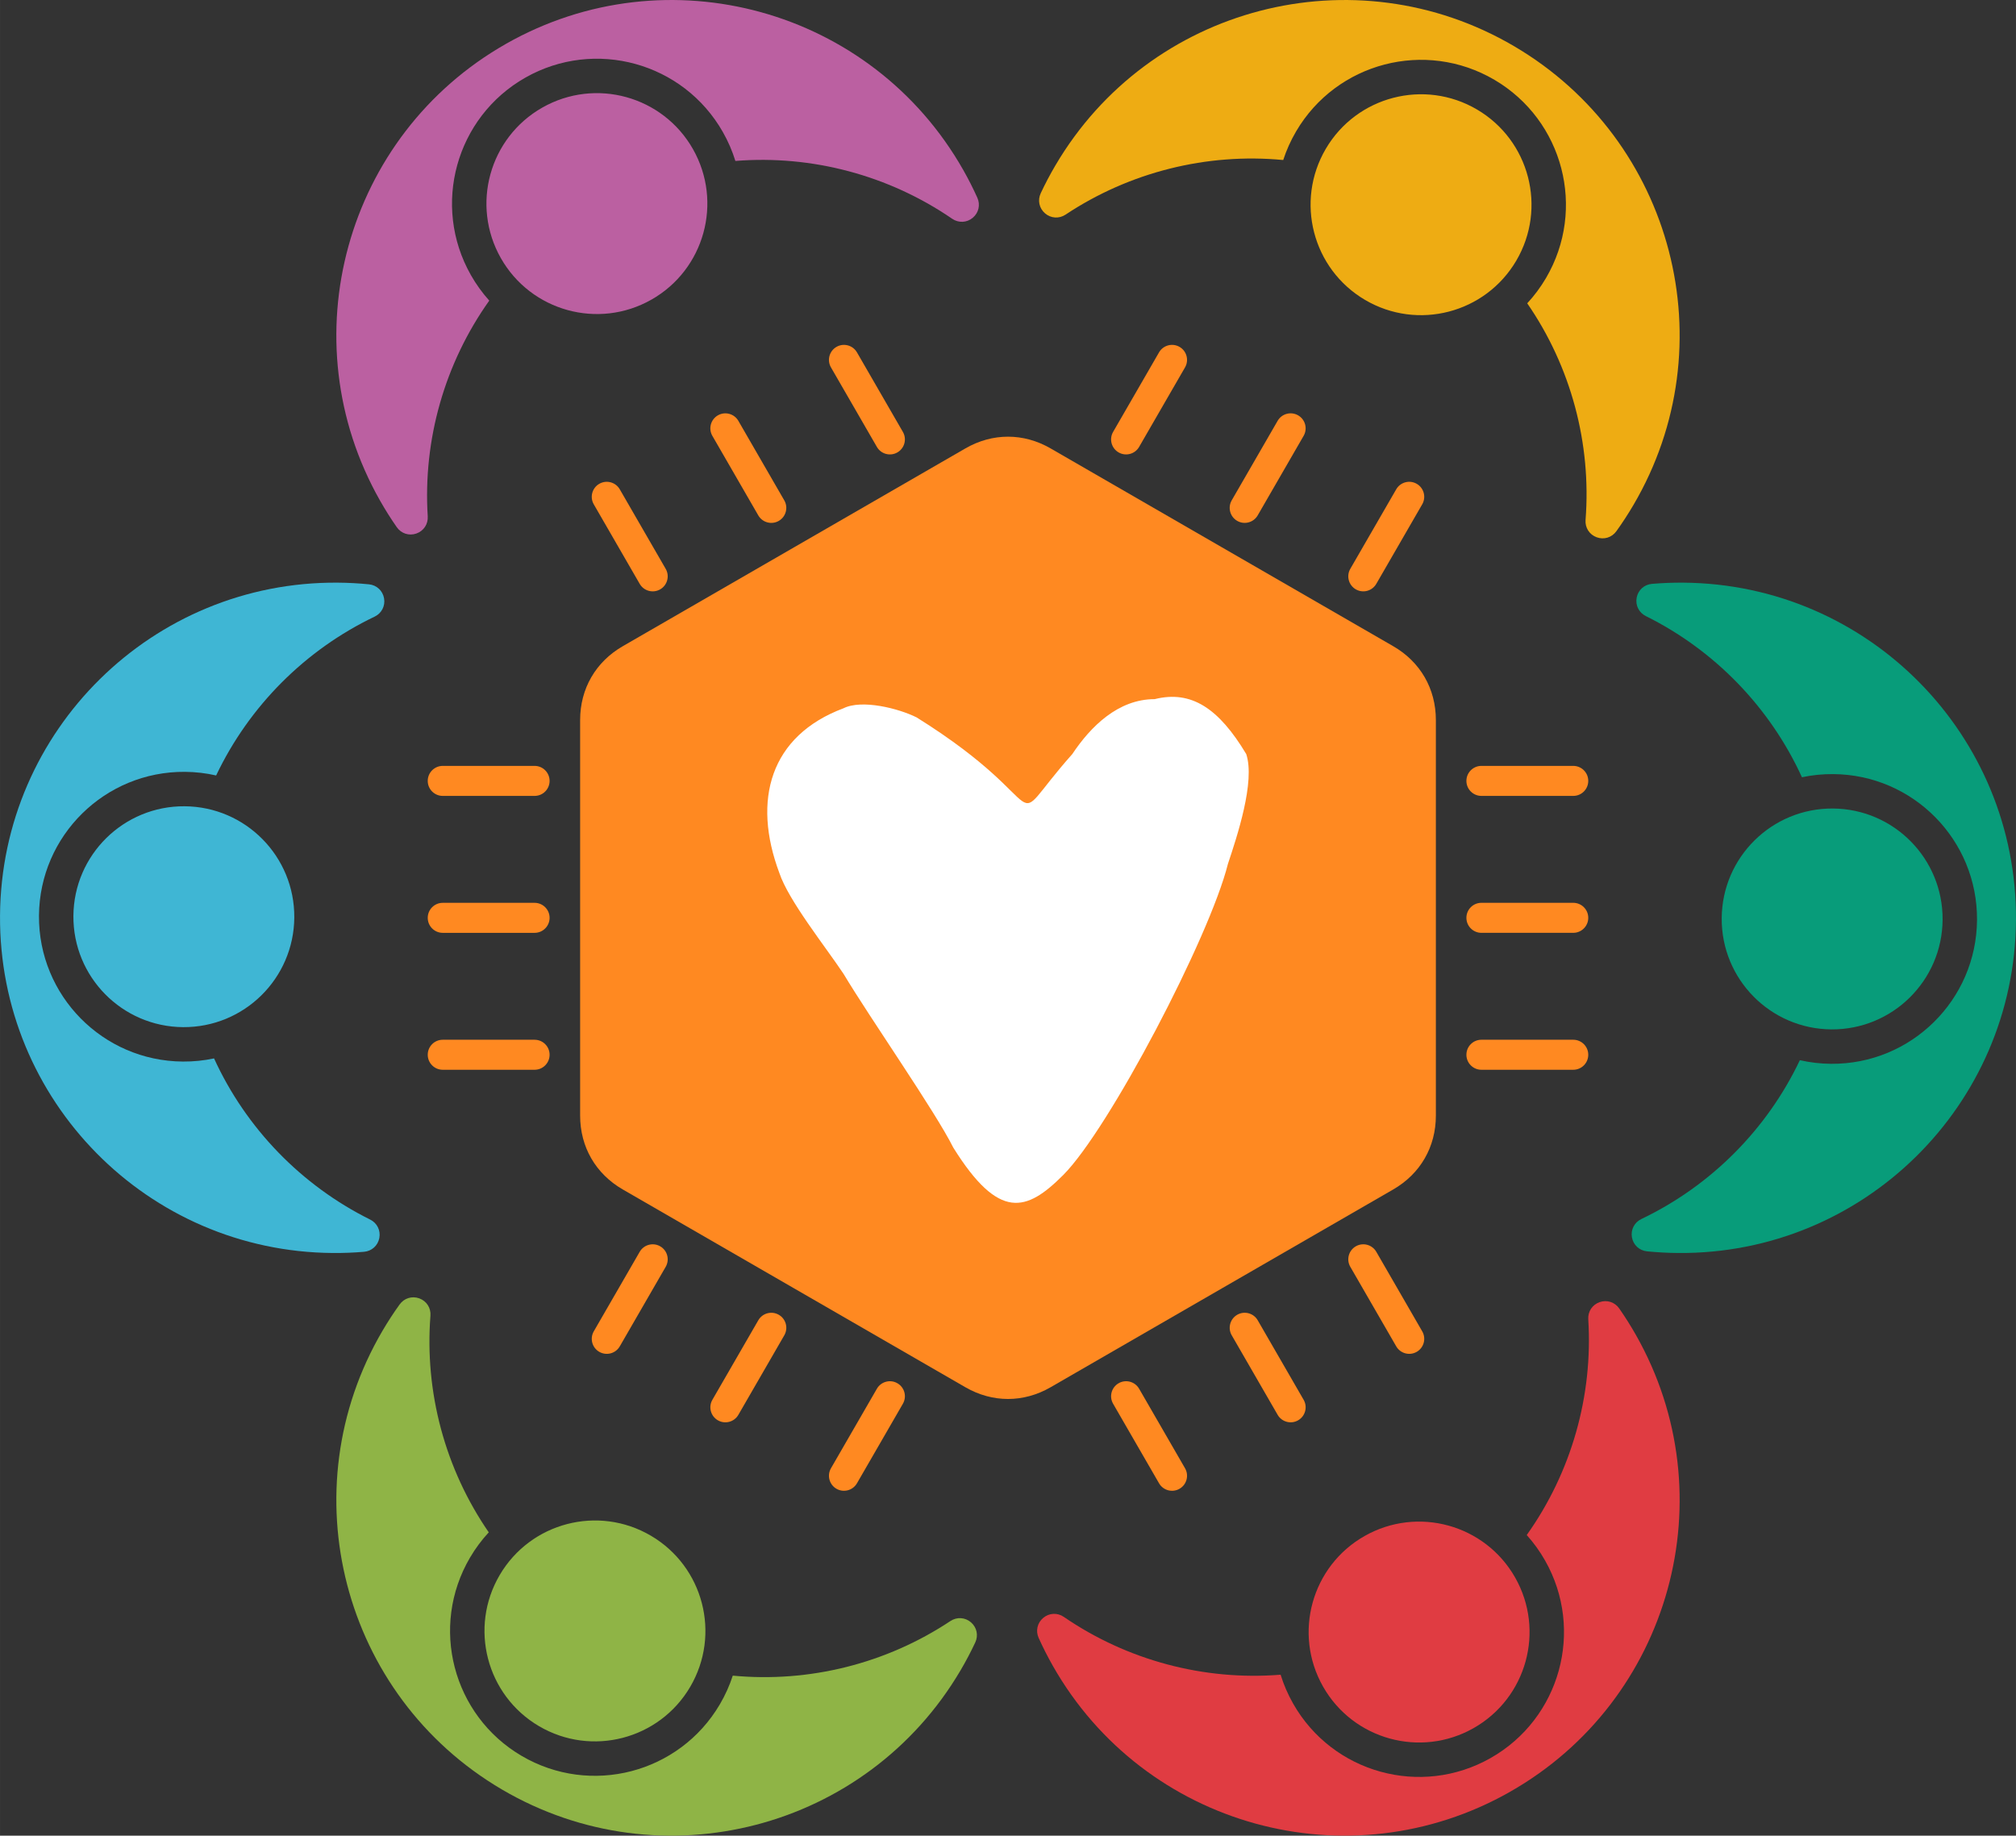 <?xml version="1.0" encoding="UTF-8"?>
<!DOCTYPE svg PUBLIC "-//W3C//DTD SVG 1.1//EN" "http://www.w3.org/Graphics/SVG/1.1/DTD/svg11.dtd">
<!-- Creator: CorelDRAW 2017 -->
<svg xmlns="http://www.w3.org/2000/svg" xml:space="preserve" width="50.363mm" height="45.862mm" version="1.1" style="shape-rendering:geometricPrecision; text-rendering:geometricPrecision; image-rendering:optimizeQuality; fill-rule:evenodd; clip-rule:evenodd"
viewBox="0 0 5036.26 4586.22"
 xmlns:xlink="http://www.w3.org/1999/xlink">
 <rect x="0" y="0" width="5036.26" height="4586.22" fill="#333333" stroke="none"/>
 <defs>
  <style type="text/css">
   <![CDATA[
    .fil4 {fill:#EEAC13}
    .fil2 {fill:#E03C42}
    .fil5 {fill:#BB60A1}
    .fil1 {fill:#8FB446}
    .fil3 {fill:#089C7A}
    .fil0 {fill:#3FB6D4}
    .fil6 {fill:#FF8921}
    .fil8 {fill:white}
    .fil7 {fill:#FF8921;fill-rule:nonzero}
   ]]>
  </style>
 </defs>
 <g id="Layer_x0020_1">
  <g id="_863701472">
   <path class="fil0" d="M0.03 2286.9c3.42,-462.48 381.12,-834.62 843.61,-831.19 26.34,0.19 52.41,1.61 78.13,4.17 19.25,1.94 34.32,15.94 37.66,34.99 3.34,19.08 -6.09,37.37 -23.56,45.72 -173.12,82.78 -313.47,223.31 -395.94,396.83 -25.11,-5.72 -51.2,-8.83 -78,-9.03 -99.92,-0.74 -190.71,39.11 -256.69,104.12 -65.98,65.01 -107.16,155.19 -107.9,255.11 -0.74,99.92 39.11,190.72 104.11,256.69 65,65.97 155.2,107.16 255.12,107.9 26.8,0.2 52.95,-2.52 78.13,-7.87 79.9,174.73 218.14,317.34 390.01,402.66 17.34,8.61 26.5,27.04 22.88,46.06 -3.63,19.01 -18.9,32.78 -38.18,34.43 -25.75,2.19 -51.84,3.21 -78.18,3.01 -462.49,-3.42 -834.63,-381.11 -831.2,-843.6zm183.31 1.36c1.13,-152.38 125.58,-275 277.95,-273.87 152.38,1.13 275,125.58 273.87,277.96 -1.13,152.38 -125.57,275 -277.95,273.87 -152.38,-1.13 -275,-125.58 -273.87,-277.96z"/>
   <path class="fil1" d="M1253.7 4470.75c-398.8,-234.21 -532.24,-747.38 -298.03,-1146.19 13.35,-22.72 27.6,-44.59 42.68,-65.57 11.3,-15.71 30.96,-21.76 49.13,-15.12 18.2,6.64 29.32,23.95 27.82,43.26 -14.87,191.31 36.66,383.12 145.7,541.3 -17.52,18.89 -33.25,39.93 -46.82,63.04 -50.6,86.17 -61.49,184.72 -38.18,274.36 23.31,89.64 80.82,170.4 166.98,221 86.17,50.6 184.72,61.49 274.36,38.19 89.63,-23.31 170.4,-80.83 221,-166.99 13.57,-23.11 24.29,-47.13 32.25,-71.61 191.27,18.17 383.89,-30.24 543.72,-136.42 16.12,-10.71 36.67,-9.43 51.33,3.22 14.65,12.64 18.93,32.75 10.72,50.27 -10.97,23.4 -23.13,46.5 -36.48,69.22 -234.21,398.81 -747.36,532.25 -1146.18,298.04zm92.83 -158.08c-131.4,-77.16 -175.36,-246.25 -98.2,-377.65 77.17,-131.4 246.26,-175.36 377.66,-98.2 131.4,77.17 175.36,246.26 98.2,377.66 -77.17,131.4 -246.26,175.36 -377.66,98.19z"/>
   <path class="fil2" d="M3771.8 4476.95c-402.23,228.28 -913.36,87.25 -1141.64,-314.99 -13,-22.91 -24.81,-46.19 -35.44,-69.75 -7.96,-17.64 -3.36,-37.69 11.46,-50.1 14.86,-12.44 35.41,-13.41 51.38,-2.46 158.25,108.53 350.13,159.81 541.63,144.47 7.6,24.61 17.96,48.76 31.19,72.07 49.32,86.9 129.22,145.61 218.51,170.24 89.29,24.64 187.98,15.21 274.88,-34.11 86.91,-49.32 145.61,-129.23 170.25,-218.51 24.63,-89.28 15.2,-187.98 -34.12,-274.89 -13.22,-23.3 -28.66,-44.59 -45.88,-63.73 111.36,-156.56 165.75,-347.58 153.71,-539.08 -1.22,-19.32 10.17,-36.47 28.45,-42.85 18.28,-6.36 37.84,-0.02 48.9,15.85 14.78,21.21 28.7,43.29 41.7,66.2 228.28,402.24 87.27,913.37 -314.98,1141.64zm-90.47 -159.43c-132.53,75.22 -300.95,28.75 -376.16,-103.78 -75.21,-132.53 -28.75,-300.94 103.78,-376.15 132.53,-75.22 300.95,-28.75 376.16,103.78 75.21,132.53 28.74,300.94 -103.78,376.15z"/>
   <path class="fil3" d="M5036.23 2299.32c-3.42,462.48 -381.12,834.62 -843.61,831.19 -26.34,-0.19 -52.41,-1.61 -78.13,-4.17 -19.25,-1.94 -34.32,-15.94 -37.66,-34.99 -3.34,-19.08 6.09,-37.37 23.56,-45.72 173.12,-82.78 313.47,-223.31 395.94,-396.83 25.11,5.72 51.2,8.83 78,9.03 99.92,0.74 190.71,-39.11 256.69,-104.12 65.98,-65.01 107.16,-155.19 107.9,-255.11 0.74,-99.92 -39.11,-190.72 -104.11,-256.69 -65,-65.97 -155.2,-107.16 -255.12,-107.9 -26.8,-0.2 -52.95,2.52 -78.13,7.87 -79.9,-174.73 -218.14,-317.34 -390.01,-402.66 -17.34,-8.61 -26.5,-27.04 -22.88,-46.06 3.63,-19.01 18.9,-32.78 38.18,-34.43 25.75,-2.19 51.84,-3.21 78.18,-3.01 462.49,3.42 834.63,381.11 831.2,843.6zm-183.31 -1.36c-1.13,152.38 -125.58,275 -277.95,273.87 -152.38,-1.13 -275,-125.58 -273.87,-277.96 1.13,-152.38 125.57,-275 277.95,-273.87 152.38,1.13 275,125.58 273.87,277.96z"/>
   <path class="fil4" d="M3782.56 115.47c398.8,234.21 532.24,747.38 298.03,1146.19 -13.35,22.72 -27.6,44.59 -42.68,65.57 -11.3,15.71 -30.96,21.76 -49.13,15.12 -18.2,-6.64 -29.32,-23.95 -27.82,-43.26 14.87,-191.31 -36.66,-383.12 -145.7,-541.3 17.52,-18.89 33.25,-39.93 46.82,-63.04 50.6,-86.17 61.49,-184.72 38.18,-274.36 -23.31,-89.64 -80.82,-170.4 -166.98,-221 -86.17,-50.6 -184.72,-61.49 -274.36,-38.19 -89.63,23.31 -170.4,80.83 -221,166.99 -13.57,23.11 -24.29,47.13 -32.25,71.61 -191.27,-18.17 -383.89,30.24 -543.72,136.42 -16.12,10.71 -36.67,9.43 -51.33,-3.22 -14.65,-12.64 -18.93,-32.75 -10.72,-50.27 10.97,-23.4 23.13,-46.5 36.48,-69.22 234.21,-398.81 747.36,-532.25 1146.18,-298.04zm-92.83 158.08c131.4,77.16 175.36,246.25 98.2,377.65 -77.17,131.4 -246.26,175.36 -377.66,98.2 -131.4,-77.17 -175.36,-246.26 -98.2,-377.66 77.17,-131.4 246.26,-175.36 377.66,-98.19z"/>
   <path class="fil5" d="M1264.46 109.27c402.23,-228.28 913.36,-87.25 1141.64,314.99 13,22.91 24.81,46.19 35.44,69.75 7.96,17.64 3.36,37.69 -11.46,50.1 -14.86,12.44 -35.41,13.41 -51.38,2.46 -158.25,-108.53 -350.13,-159.81 -541.63,-144.47 -7.6,-24.61 -17.96,-48.76 -31.19,-72.07 -49.32,-86.9 -129.22,-145.61 -218.51,-170.24 -89.29,-24.64 -187.98,-15.21 -274.88,34.11 -86.91,49.32 -145.61,129.23 -170.25,218.51 -24.63,89.28 -15.2,187.98 34.12,274.89 13.22,23.3 28.66,44.59 45.88,63.73 -111.36,156.56 -165.75,347.58 -153.71,539.08 1.22,19.32 -10.17,36.47 -28.45,42.85 -18.28,6.36 -37.84,0.02 -48.9,-15.85 -14.78,-21.21 -28.7,-43.29 -41.7,-66.2 -228.28,-402.24 -87.27,-913.37 314.98,-1141.64zm90.47 159.43c132.53,-75.22 300.95,-28.75 376.16,103.78 75.21,132.53 28.75,300.94 -103.78,376.15 -132.53,75.22 -300.95,28.75 -376.16,-103.78 -75.21,-132.53 -28.74,-300.94 103.78,-376.15z"/>
   <g>
    <path class="fil6" d="M2624.65 1120.36l427.92 247.06 427.93 247.06c67.75,39.11 106.52,106.28 106.52,184.5l0 494.13 0 494.13c0,78.23 -38.77,145.39 -106.52,184.5l-427.93 247.06 -427.92 247.06c-67.75,39.12 -145.29,39.12 -213.04,0l-427.92 -247.06 -427.93 -247.06c-67.75,-39.11 -106.52,-106.28 -106.52,-184.5l0 -494.13 0 -494.13c0,-78.23 38.77,-145.39 106.52,-184.5l427.93 -247.06 427.92 -247.06c67.75,-39.12 145.29,-39.12 213.04,0z"/>
    <path class="fil7" d="M1483.33 1260c-10.36,-17.93 -4.21,-40.87 13.72,-51.23 17.94,-10.35 40.87,-4.2 51.23,13.73l114.71 198.69c10.36,17.94 4.21,40.87 -13.72,51.23 -17.94,10.35 -40.87,4.21 -51.23,-13.73l-114.71 -198.69zm296.26 -171.04c-10.36,-17.94 -4.21,-40.88 13.72,-51.23 17.94,-10.36 40.87,-4.21 51.23,13.73l114.71 198.69c10.36,17.93 4.21,40.87 -13.72,51.22 -17.94,10.36 -40.87,4.21 -51.23,-13.72l-114.71 -198.69zm296.28 -171.06c-10.35,-17.94 -4.21,-40.88 13.73,-51.23 17.93,-10.36 40.87,-4.21 51.22,13.73l114.72 198.69c10.35,17.93 4.21,40.87 -13.73,51.22 -17.93,10.36 -40.87,4.21 -51.22,-13.72l-114.72 -198.69z"/>
    <path class="fil8" d="M1947 2181.23c22.87,68.6 114.34,182.95 160.08,251.55 68.6,114.34 228.68,343.02 274.42,434.5 114.34,182.95 182.95,160.08 274.42,68.6 114.34,-114.34 365.89,-594.57 411.63,-777.52 22.87,-68.6 68.6,-205.81 45.74,-274.42 -68.6,-114.34 -137.21,-160.08 -228.68,-137.21 -91.47,0 -160.08,68.6 -205.81,137.21 -182.95,205.81 -22.87,137.21 -388.76,-91.47 -45.74,-22.87 -137.21,-45.74 -182.95,-22.87 -182.95,68.6 -228.68,228.68 -160.08,411.63l-0.01 0z"/>
    <path class="fil7" d="M1106.03 2672.72c-20.71,0 -37.5,-16.79 -37.5,-37.5 0,-20.71 16.79,-37.5 37.5,-37.5l229.43 0c20.71,0 37.5,16.79 37.5,37.5 0,20.71 -16.79,37.5 -37.5,37.5l-229.43 0zm0 -342.09c-20.71,0 -37.5,-16.79 -37.5,-37.5 0,-20.71 16.79,-37.5 37.5,-37.5l229.43 0c20.71,0 37.5,16.79 37.5,37.5 0,20.71 -16.79,37.5 -37.5,37.5l-229.43 0zm0 -342.12c-20.71,0 -37.5,-16.79 -37.5,-37.5 0,-20.71 16.79,-37.5 37.5,-37.5l229.43 0c20.71,0 37.5,16.79 37.5,37.5 0,20.71 -16.79,37.5 -37.5,37.5l-229.43 0z"/>
    <path class="fil7" d="M2140.83 3705.83c-10.35,17.93 -33.29,24.08 -51.22,13.73 -17.94,-10.36 -24.09,-33.3 -13.73,-51.23l114.71 -198.69c10.36,-17.94 33.3,-24.08 51.23,-13.73 17.94,10.36 24.08,33.29 13.73,51.23l-114.72 198.69zm-296.26 -171.05c-10.35,17.94 -33.29,24.09 -51.22,13.73 -17.94,-10.35 -24.08,-33.29 -13.73,-51.23l114.72 -198.69c10.35,-17.93 33.29,-24.08 51.22,-13.72 17.94,10.35 24.08,33.29 13.73,51.22l-114.72 198.69zm-296.28 -171.06c-10.36,17.94 -33.29,24.09 -51.23,13.73 -17.93,-10.35 -24.08,-33.29 -13.72,-51.23l114.71 -198.69c10.36,-17.93 33.29,-24.08 51.23,-13.72 17.93,10.35 24.08,33.29 13.72,51.22l-114.71 198.69z"/>
    <path class="fil7" d="M3552.93 3326.22c10.36,17.93 4.21,40.87 -13.72,51.23 -17.94,10.35 -40.87,4.2 -51.23,-13.73l-114.71 -198.69c-10.36,-17.94 -4.21,-40.87 13.72,-51.23 17.94,-10.35 40.87,-4.21 51.23,13.73l114.71 198.69zm-296.26 171.04c10.36,17.94 4.21,40.88 -13.72,51.23 -17.94,10.36 -40.87,4.21 -51.23,-13.73l-114.71 -198.69c-10.36,-17.93 -4.21,-40.87 13.72,-51.22 17.94,-10.36 40.87,-4.21 51.23,13.72l114.71 198.69zm-296.28 171.06c10.35,17.94 4.21,40.88 -13.73,51.23 -17.93,10.36 -40.87,4.21 -51.22,-13.73l-114.72 -198.69c-10.35,-17.93 -4.21,-40.87 13.73,-51.22 17.93,-10.36 40.87,-4.21 51.22,13.72l114.72 198.69z"/>
    <path class="fil7" d="M2895.43 880.39c10.35,-17.93 33.29,-24.08 51.22,-13.73 17.94,10.36 24.09,33.3 13.73,51.23l-114.71 198.69c-10.36,17.94 -33.3,24.08 -51.23,13.73 -17.94,-10.36 -24.08,-33.29 -13.73,-51.23l114.72 -198.69zm296.26 171.05c10.35,-17.94 33.29,-24.09 51.22,-13.73 17.94,10.35 24.08,33.29 13.73,51.23l-114.72 198.69c-10.35,17.93 -33.29,24.08 -51.22,13.72 -17.94,-10.35 -24.08,-33.29 -13.73,-51.22l114.72 -198.69zm296.28 171.06c10.36,-17.94 33.29,-24.09 51.23,-13.73 17.93,10.35 24.08,33.29 13.72,51.23l-114.71 198.69c-10.36,17.93 -33.29,24.08 -51.23,13.72 -17.93,-10.35 -24.08,-33.29 -13.72,-51.22l114.71 -198.69z"/>
    <path class="fil7" d="M3930.23 1913.5c20.71,0 37.5,16.79 37.5,37.5 0,20.71 -16.79,37.5 -37.5,37.5l-229.43 0c-20.71,0 -37.5,-16.79 -37.5,-37.5 0,-20.71 16.79,-37.5 37.5,-37.5l229.43 0zm0 342.09c20.71,0 37.5,16.79 37.5,37.5 0,20.71 -16.79,37.5 -37.5,37.5l-229.43 0c-20.71,0 -37.5,-16.79 -37.5,-37.5 0,-20.71 16.79,-37.5 37.5,-37.5l229.43 0zm0 342.12c20.71,0 37.5,16.79 37.5,37.5 0,20.71 -16.79,37.5 -37.5,37.5l-229.43 0c-20.71,0 -37.5,-16.79 -37.5,-37.5 0,-20.71 16.79,-37.5 37.5,-37.5l229.43 0z"/>
   </g>
  </g>
 </g>
</svg>
